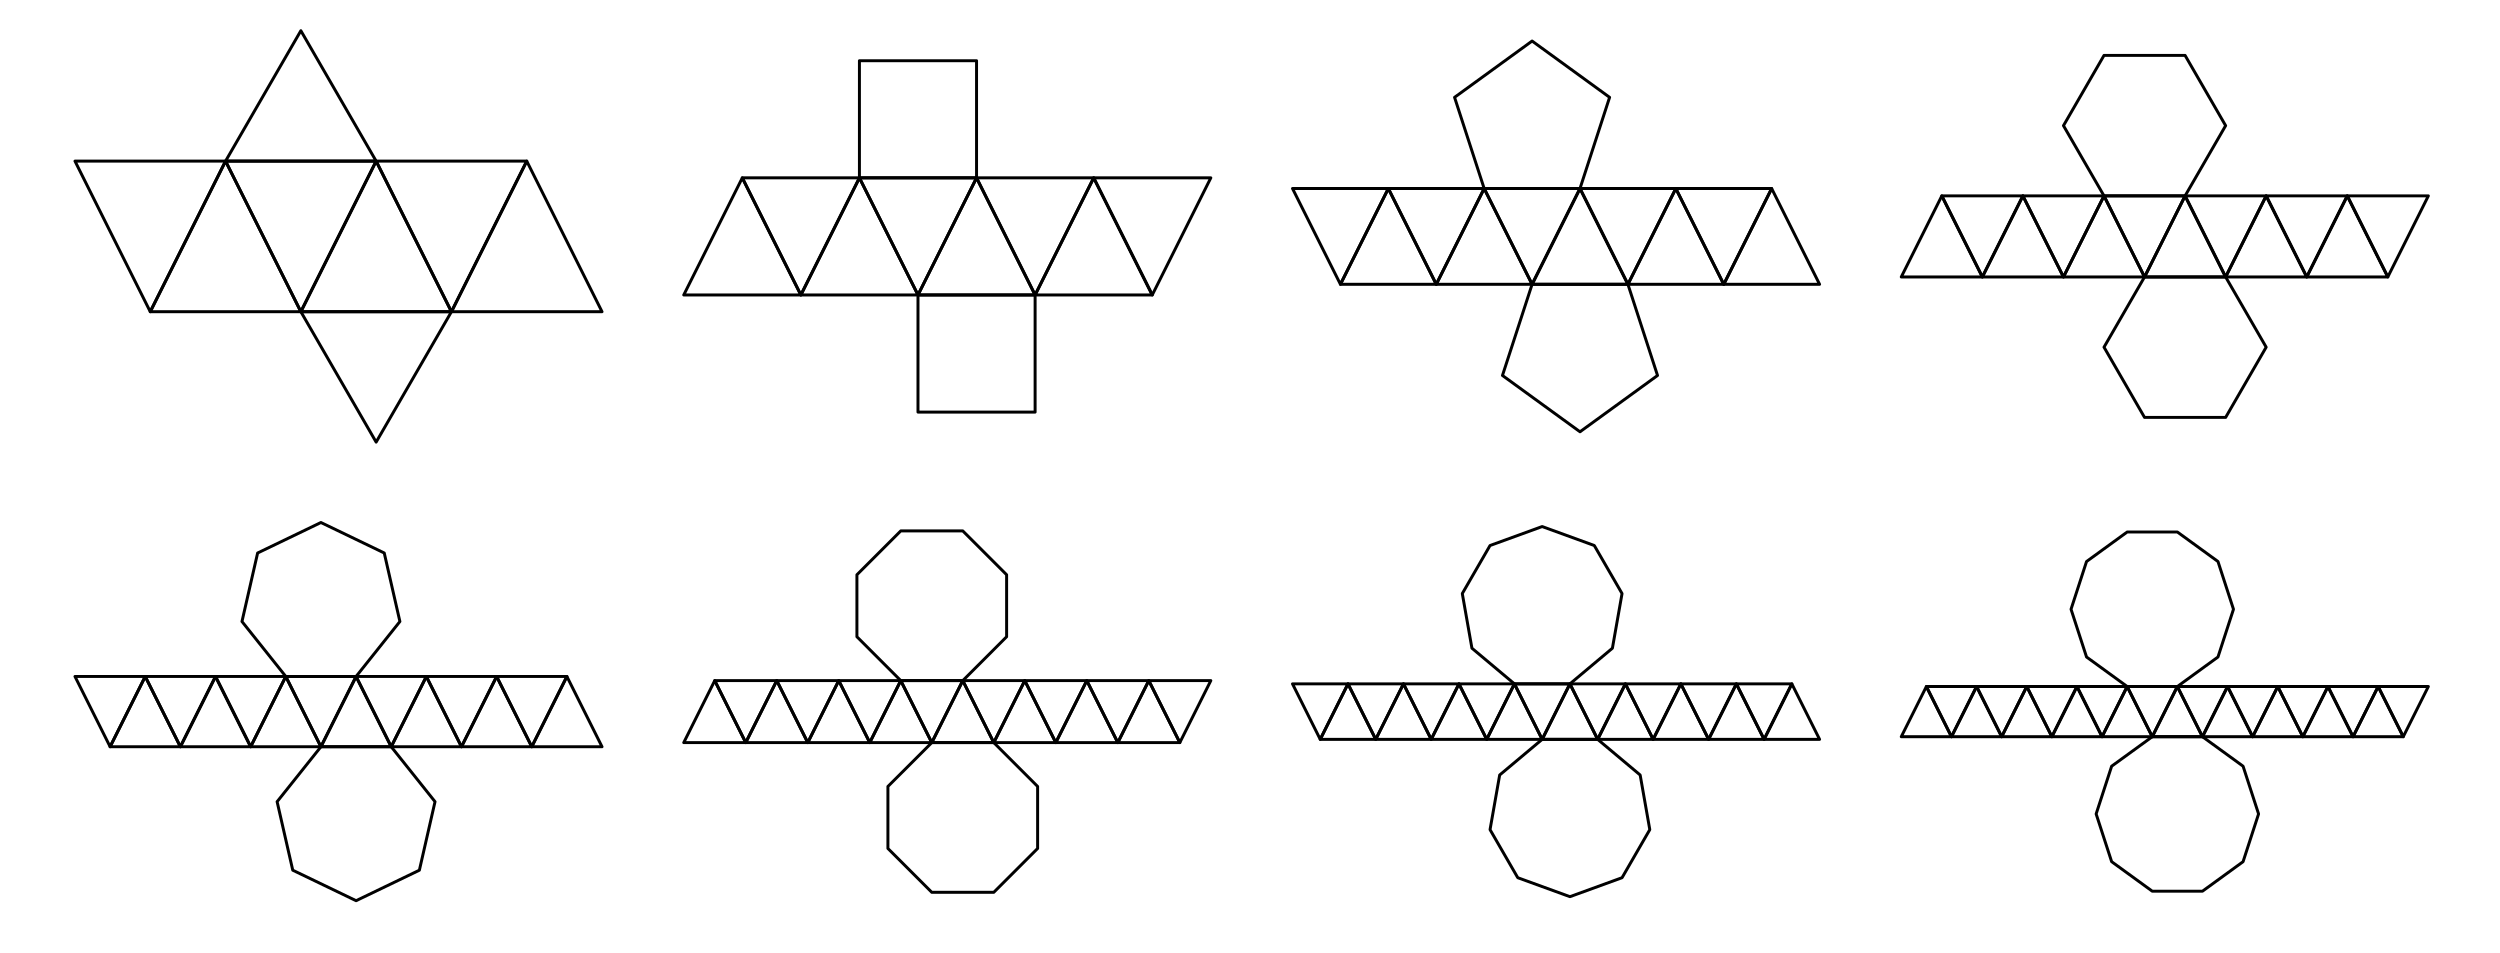 <?xml version="1.0" encoding="UTF-8"?>
<svg xmlns="http://www.w3.org/2000/svg" xmlns:xlink="http://www.w3.org/1999/xlink" width="421.56" height="160.62" viewBox="0 0 421.56 160.62">
<path fill="none" stroke-width="5" stroke-linecap="round" stroke-linejoin="round" stroke="rgb(0%, 0%, 0%)" stroke-opacity="1" stroke-miterlimit="10" d="M 464.488 250.579 L 538.373 343.219 L 656.895 343.219 L 730.781 250.579 L 704.39 135.032 L 597.654 83.622 L 490.878 135.032 L 464.488 250.579 " transform="matrix(0.1, 0, 0, -0.1, 0.278, 160.241)"/>
<path fill="none" stroke-width="5" stroke-linecap="round" stroke-linejoin="round" stroke="rgb(0%, 0%, 0%)" stroke-opacity="1" stroke-miterlimit="10" d="M 405.247 554.382 L 479.132 461.702 L 597.654 461.702 L 671.539 554.382 L 645.149 669.928 L 538.373 721.338 L 431.637 669.928 L 405.247 554.382 " transform="matrix(0.1, 0, 0, -0.1, 0.278, 160.241)"/>
<path fill="none" stroke-width="5" stroke-linecap="round" stroke-linejoin="round" stroke="rgb(0%, 0%, 0%)" stroke-opacity="1" stroke-miterlimit="10" d="M 182.886 343.219 L 242.127 461.702 L 301.369 343.219 L 182.886 343.219 " transform="matrix(0.1, 0, 0, -0.1, 0.278, 160.241)"/>
<path fill="none" stroke-width="5" stroke-linecap="round" stroke-linejoin="round" stroke="rgb(0%, 0%, 0%)" stroke-opacity="1" stroke-miterlimit="10" d="M 301.369 343.219 L 360.649 461.702 L 419.891 343.219 L 301.369 343.219 " transform="matrix(0.1, 0, 0, -0.1, 0.278, 160.241)"/>
<path fill="none" stroke-width="5" stroke-linecap="round" stroke-linejoin="round" stroke="rgb(0%, 0%, 0%)" stroke-opacity="1" stroke-miterlimit="10" d="M 419.891 343.219 L 479.132 461.702 L 538.373 343.219 L 419.891 343.219 " transform="matrix(0.1, 0, 0, -0.1, 0.278, 160.241)"/>
<path fill="none" stroke-width="5" stroke-linecap="round" stroke-linejoin="round" stroke="rgb(0%, 0%, 0%)" stroke-opacity="1" stroke-miterlimit="10" d="M 538.373 343.219 L 597.654 461.702 L 656.895 343.219 L 538.373 343.219 " transform="matrix(0.1, 0, 0, -0.1, 0.278, 160.241)"/>
<path fill="none" stroke-width="5" stroke-linecap="round" stroke-linejoin="round" stroke="rgb(0%, 0%, 0%)" stroke-opacity="1" stroke-miterlimit="10" d="M 656.895 343.219 L 716.137 461.702 L 775.378 343.219 L 656.895 343.219 " transform="matrix(0.1, 0, 0, -0.1, 0.278, 160.241)"/>
<path fill="none" stroke-width="5" stroke-linecap="round" stroke-linejoin="round" stroke="rgb(0%, 0%, 0%)" stroke-opacity="1" stroke-miterlimit="10" d="M 775.378 343.219 L 834.659 461.702 L 893.9 343.219 L 775.378 343.219 " transform="matrix(0.1, 0, 0, -0.1, 0.278, 160.241)"/>
<path fill="none" stroke-width="5" stroke-linecap="round" stroke-linejoin="round" stroke="rgb(0%, 0%, 0%)" stroke-opacity="1" stroke-miterlimit="10" d="M 893.9 343.219 L 953.141 461.702 L 1012.383 343.219 L 893.9 343.219 " transform="matrix(0.1, 0, 0, -0.1, 0.278, 160.241)"/>
<path fill="none" stroke-width="5" stroke-linecap="round" stroke-linejoin="round" stroke="rgb(0%, 0%, 0%)" stroke-opacity="1" stroke-miterlimit="10" d="M 123.645 461.702 L 182.886 343.219 L 242.127 461.702 L 123.645 461.702 " transform="matrix(0.1, 0, 0, -0.1, 0.278, 160.241)"/>
<path fill="none" stroke-width="5" stroke-linecap="round" stroke-linejoin="round" stroke="rgb(0%, 0%, 0%)" stroke-opacity="1" stroke-miterlimit="10" d="M 242.127 461.702 L 301.369 343.219 L 360.649 461.702 L 242.127 461.702 " transform="matrix(0.1, 0, 0, -0.1, 0.278, 160.241)"/>
<path fill="none" stroke-width="5" stroke-linecap="round" stroke-linejoin="round" stroke="rgb(0%, 0%, 0%)" stroke-opacity="1" stroke-miterlimit="10" d="M 360.649 461.702 L 419.891 343.219 L 479.132 461.702 L 360.649 461.702 " transform="matrix(0.1, 0, 0, -0.1, 0.278, 160.241)"/>
<path fill="none" stroke-width="5" stroke-linecap="round" stroke-linejoin="round" stroke="rgb(0%, 0%, 0%)" stroke-opacity="1" stroke-miterlimit="10" d="M 479.132 461.702 L 538.373 343.219 L 597.654 461.702 L 479.132 461.702 " transform="matrix(0.1, 0, 0, -0.1, 0.278, 160.241)"/>
<path fill="none" stroke-width="5" stroke-linecap="round" stroke-linejoin="round" stroke="rgb(0%, 0%, 0%)" stroke-opacity="1" stroke-miterlimit="10" d="M 597.654 461.702 L 656.895 343.219 L 716.137 461.702 L 597.654 461.702 " transform="matrix(0.1, 0, 0, -0.1, 0.278, 160.241)"/>
<path fill="none" stroke-width="5" stroke-linecap="round" stroke-linejoin="round" stroke="rgb(0%, 0%, 0%)" stroke-opacity="1" stroke-miterlimit="10" d="M 716.137 461.702 L 775.378 343.219 L 834.659 461.702 L 716.137 461.702 " transform="matrix(0.1, 0, 0, -0.1, 0.278, 160.241)"/>
<path fill="none" stroke-width="5" stroke-linecap="round" stroke-linejoin="round" stroke="rgb(0%, 0%, 0%)" stroke-opacity="1" stroke-miterlimit="10" d="M 834.659 461.702 L 893.9 343.219 L 953.141 461.702 L 834.659 461.702 " transform="matrix(0.1, 0, 0, -0.1, 0.278, 160.241)"/>
<path fill="none" stroke-width="5" stroke-linecap="round" stroke-linejoin="round" stroke="rgb(0%, 0%, 0%)" stroke-opacity="1" stroke-miterlimit="10" d="M 1494.458 276.264 L 1568.422 350.189 L 1672.965 350.189 L 1746.89 276.264 L 1746.89 171.681 L 1672.965 97.757 L 1568.422 97.757 L 1494.458 171.681 L 1494.458 276.264 " transform="matrix(0.1, 0, 0, -0.1, 0.278, 160.241)"/>
<path fill="none" stroke-width="5" stroke-linecap="round" stroke-linejoin="round" stroke="rgb(0%, 0%, 0%)" stroke-opacity="1" stroke-miterlimit="10" d="M 1442.186 528.696 L 1516.111 454.732 L 1620.694 454.732 L 1694.618 528.696 L 1694.618 633.24 L 1620.694 707.164 L 1516.111 707.164 L 1442.186 633.24 L 1442.186 528.696 " transform="matrix(0.1, 0, 0, -0.1, 0.278, 160.241)"/>
<path fill="none" stroke-width="5" stroke-linecap="round" stroke-linejoin="round" stroke="rgb(0%, 0%, 0%)" stroke-opacity="1" stroke-miterlimit="10" d="M 1150.169 350.189 L 1202.441 454.732 L 1254.713 350.189 L 1150.169 350.189 " transform="matrix(0.1, 0, 0, -0.1, 0.278, 160.241)"/>
<path fill="none" stroke-width="5" stroke-linecap="round" stroke-linejoin="round" stroke="rgb(0%, 0%, 0%)" stroke-opacity="1" stroke-miterlimit="10" d="M 1254.713 350.189 L 1307.024 454.732 L 1359.295 350.189 L 1254.713 350.189 " transform="matrix(0.1, 0, 0, -0.1, 0.278, 160.241)"/>
<path fill="none" stroke-width="5" stroke-linecap="round" stroke-linejoin="round" stroke="rgb(0%, 0%, 0%)" stroke-opacity="1" stroke-miterlimit="10" d="M 1359.295 350.189 L 1411.567 454.732 L 1463.839 350.189 L 1359.295 350.189 " transform="matrix(0.1, 0, 0, -0.1, 0.278, 160.241)"/>
<path fill="none" stroke-width="5" stroke-linecap="round" stroke-linejoin="round" stroke="rgb(0%, 0%, 0%)" stroke-opacity="1" stroke-miterlimit="10" d="M 1463.839 350.189 L 1516.111 454.732 L 1568.422 350.189 L 1463.839 350.189 " transform="matrix(0.1, 0, 0, -0.1, 0.278, 160.241)"/>
<path fill="none" stroke-width="5" stroke-linecap="round" stroke-linejoin="round" stroke="rgb(0%, 0%, 0%)" stroke-opacity="1" stroke-miterlimit="10" d="M 1568.422 350.189 L 1620.694 454.732 L 1672.965 350.189 L 1568.422 350.189 " transform="matrix(0.1, 0, 0, -0.1, 0.278, 160.241)"/>
<path fill="none" stroke-width="5" stroke-linecap="round" stroke-linejoin="round" stroke="rgb(0%, 0%, 0%)" stroke-opacity="1" stroke-miterlimit="10" d="M 1672.965 350.189 L 1725.237 454.732 L 1777.548 350.189 L 1672.965 350.189 " transform="matrix(0.1, 0, 0, -0.1, 0.278, 160.241)"/>
<path fill="none" stroke-width="5" stroke-linecap="round" stroke-linejoin="round" stroke="rgb(0%, 0%, 0%)" stroke-opacity="1" stroke-miterlimit="10" d="M 1777.548 350.189 L 1829.82 454.732 L 1882.092 350.189 L 1777.548 350.189 " transform="matrix(0.1, 0, 0, -0.1, 0.278, 160.241)"/>
<path fill="none" stroke-width="5" stroke-linecap="round" stroke-linejoin="round" stroke="rgb(0%, 0%, 0%)" stroke-opacity="1" stroke-miterlimit="10" d="M 1882.092 350.189 L 1934.364 454.732 L 1986.675 350.189 L 1882.092 350.189 " transform="matrix(0.1, 0, 0, -0.1, 0.278, 160.241)"/>
<path fill="none" stroke-width="5" stroke-linecap="round" stroke-linejoin="round" stroke="rgb(0%, 0%, 0%)" stroke-opacity="1" stroke-miterlimit="10" d="M 1202.441 454.732 L 1254.713 350.189 L 1307.024 454.732 L 1202.441 454.732 " transform="matrix(0.1, 0, 0, -0.1, 0.278, 160.241)"/>
<path fill="none" stroke-width="5" stroke-linecap="round" stroke-linejoin="round" stroke="rgb(0%, 0%, 0%)" stroke-opacity="1" stroke-miterlimit="10" d="M 1307.024 454.732 L 1359.295 350.189 L 1411.567 454.732 L 1307.024 454.732 " transform="matrix(0.1, 0, 0, -0.1, 0.278, 160.241)"/>
<path fill="none" stroke-width="5" stroke-linecap="round" stroke-linejoin="round" stroke="rgb(0%, 0%, 0%)" stroke-opacity="1" stroke-miterlimit="10" d="M 1411.567 454.732 L 1463.839 350.189 L 1516.111 454.732 L 1411.567 454.732 " transform="matrix(0.1, 0, 0, -0.1, 0.278, 160.241)"/>
<path fill="none" stroke-width="5" stroke-linecap="round" stroke-linejoin="round" stroke="rgb(0%, 0%, 0%)" stroke-opacity="1" stroke-miterlimit="10" d="M 1516.111 454.732 L 1568.422 350.189 L 1620.694 454.732 L 1516.111 454.732 " transform="matrix(0.1, 0, 0, -0.1, 0.278, 160.241)"/>
<path fill="none" stroke-width="5" stroke-linecap="round" stroke-linejoin="round" stroke="rgb(0%, 0%, 0%)" stroke-opacity="1" stroke-miterlimit="10" d="M 1620.694 454.732 L 1672.965 350.189 L 1725.237 454.732 L 1620.694 454.732 " transform="matrix(0.1, 0, 0, -0.1, 0.278, 160.241)"/>
<path fill="none" stroke-width="5" stroke-linecap="round" stroke-linejoin="round" stroke="rgb(0%, 0%, 0%)" stroke-opacity="1" stroke-miterlimit="10" d="M 1725.237 454.732 L 1777.548 350.189 L 1829.82 454.732 L 1725.237 454.732 " transform="matrix(0.1, 0, 0, -0.1, 0.278, 160.241)"/>
<path fill="none" stroke-width="5" stroke-linecap="round" stroke-linejoin="round" stroke="rgb(0%, 0%, 0%)" stroke-opacity="1" stroke-miterlimit="10" d="M 1829.82 454.732 L 1882.092 350.189 L 1934.364 454.732 L 1829.82 454.732 " transform="matrix(0.1, 0, 0, -0.1, 0.278, 160.241)"/>
<path fill="none" stroke-width="5" stroke-linecap="round" stroke-linejoin="round" stroke="rgb(0%, 0%, 0%)" stroke-opacity="1" stroke-miterlimit="10" d="M 1934.364 454.732 L 1986.675 350.189 L 2038.946 454.732 L 1934.364 454.732 " transform="matrix(0.1, 0, 0, -0.1, 0.278, 160.241)"/>
<path fill="none" stroke-width="5" stroke-linecap="round" stroke-linejoin="round" stroke="rgb(0%, 0%, 0%)" stroke-opacity="1" stroke-miterlimit="10" d="M 2526.034 295.568 L 2597.687 355.67 L 2691.267 355.67 L 2762.921 295.568 L 2779.17 203.436 L 2732.38 122.385 L 2644.477 90.396 L 2556.535 122.385 L 2509.784 203.436 L 2526.034 295.568 " transform="matrix(0.1, 0, 0, -0.1, 0.278, 160.241)"/>
<path fill="none" stroke-width="5" stroke-linecap="round" stroke-linejoin="round" stroke="rgb(0%, 0%, 0%)" stroke-opacity="1" stroke-miterlimit="10" d="M 2479.243 509.393 L 2550.897 449.251 L 2644.477 449.251 L 2716.131 509.393 L 2732.38 601.524 L 2685.59 682.536 L 2597.687 714.525 L 2509.784 682.536 L 2462.994 601.524 L 2479.243 509.393 " transform="matrix(0.1, 0, 0, -0.1, 0.278, 160.241)"/>
<path fill="none" stroke-width="5" stroke-linecap="round" stroke-linejoin="round" stroke="rgb(0%, 0%, 0%)" stroke-opacity="1" stroke-miterlimit="10" d="M 2223.444 355.67 L 2270.234 449.251 L 2317.025 355.67 L 2223.444 355.67 " transform="matrix(0.1, 0, 0, -0.1, 0.278, 160.241)"/>
<path fill="none" stroke-width="5" stroke-linecap="round" stroke-linejoin="round" stroke="rgb(0%, 0%, 0%)" stroke-opacity="1" stroke-miterlimit="10" d="M 2317.025 355.67 L 2363.815 449.251 L 2410.566 355.67 L 2317.025 355.67 " transform="matrix(0.1, 0, 0, -0.1, 0.278, 160.241)"/>
<path fill="none" stroke-width="5" stroke-linecap="round" stroke-linejoin="round" stroke="rgb(0%, 0%, 0%)" stroke-opacity="1" stroke-miterlimit="10" d="M 2410.566 355.67 L 2457.356 449.251 L 2504.146 355.67 L 2410.566 355.67 " transform="matrix(0.1, 0, 0, -0.1, 0.278, 160.241)"/>
<path fill="none" stroke-width="5" stroke-linecap="round" stroke-linejoin="round" stroke="rgb(0%, 0%, 0%)" stroke-opacity="1" stroke-miterlimit="10" d="M 2504.146 355.67 L 2550.897 449.251 L 2597.687 355.67 L 2504.146 355.67 " transform="matrix(0.1, 0, 0, -0.1, 0.278, 160.241)"/>
<path fill="none" stroke-width="5" stroke-linecap="round" stroke-linejoin="round" stroke="rgb(0%, 0%, 0%)" stroke-opacity="1" stroke-miterlimit="10" d="M 2597.687 355.67 L 2644.477 449.251 L 2691.267 355.67 L 2597.687 355.67 " transform="matrix(0.1, 0, 0, -0.1, 0.278, 160.241)"/>
<path fill="none" stroke-width="5" stroke-linecap="round" stroke-linejoin="round" stroke="rgb(0%, 0%, 0%)" stroke-opacity="1" stroke-miterlimit="10" d="M 2691.267 355.67 L 2738.018 449.251 L 2784.808 355.67 L 2691.267 355.67 " transform="matrix(0.1, 0, 0, -0.1, 0.278, 160.241)"/>
<path fill="none" stroke-width="5" stroke-linecap="round" stroke-linejoin="round" stroke="rgb(0%, 0%, 0%)" stroke-opacity="1" stroke-miterlimit="10" d="M 2784.808 355.67 L 2831.559 449.251 L 2878.349 355.67 L 2784.808 355.67 " transform="matrix(0.1, 0, 0, -0.1, 0.278, 160.241)"/>
<path fill="none" stroke-width="5" stroke-linecap="round" stroke-linejoin="round" stroke="rgb(0%, 0%, 0%)" stroke-opacity="1" stroke-miterlimit="10" d="M 2878.349 355.67 L 2925.14 449.251 L 2971.891 355.67 L 2878.349 355.67 " transform="matrix(0.1, 0, 0, -0.1, 0.278, 160.241)"/>
<path fill="none" stroke-width="5" stroke-linecap="round" stroke-linejoin="round" stroke="rgb(0%, 0%, 0%)" stroke-opacity="1" stroke-miterlimit="10" d="M 2971.891 355.67 L 3018.681 449.251 L 3065.471 355.67 L 2971.891 355.67 " transform="matrix(0.1, 0, 0, -0.1, 0.278, 160.241)"/>
<path fill="none" stroke-width="5" stroke-linecap="round" stroke-linejoin="round" stroke="rgb(0%, 0%, 0%)" stroke-opacity="1" stroke-miterlimit="10" d="M 2176.693 449.251 L 2223.444 355.67 L 2270.234 449.251 L 2176.693 449.251 " transform="matrix(0.1, 0, 0, -0.1, 0.278, 160.241)"/>
<path fill="none" stroke-width="5" stroke-linecap="round" stroke-linejoin="round" stroke="rgb(0%, 0%, 0%)" stroke-opacity="1" stroke-miterlimit="10" d="M 2270.234 449.251 L 2317.025 355.67 L 2363.815 449.251 L 2270.234 449.251 " transform="matrix(0.1, 0, 0, -0.1, 0.278, 160.241)"/>
<path fill="none" stroke-width="5" stroke-linecap="round" stroke-linejoin="round" stroke="rgb(0%, 0%, 0%)" stroke-opacity="1" stroke-miterlimit="10" d="M 2363.815 449.251 L 2410.566 355.67 L 2457.356 449.251 L 2363.815 449.251 " transform="matrix(0.1, 0, 0, -0.1, 0.278, 160.241)"/>
<path fill="none" stroke-width="5" stroke-linecap="round" stroke-linejoin="round" stroke="rgb(0%, 0%, 0%)" stroke-opacity="1" stroke-miterlimit="10" d="M 2457.356 449.251 L 2504.146 355.67 L 2550.897 449.251 L 2457.356 449.251 " transform="matrix(0.1, 0, 0, -0.1, 0.278, 160.241)"/>
<path fill="none" stroke-width="5" stroke-linecap="round" stroke-linejoin="round" stroke="rgb(0%, 0%, 0%)" stroke-opacity="1" stroke-miterlimit="10" d="M 2550.897 449.251 L 2597.687 355.67 L 2644.477 449.251 L 2550.897 449.251 " transform="matrix(0.1, 0, 0, -0.1, 0.278, 160.241)"/>
<path fill="none" stroke-width="5" stroke-linecap="round" stroke-linejoin="round" stroke="rgb(0%, 0%, 0%)" stroke-opacity="1" stroke-miterlimit="10" d="M 2644.477 449.251 L 2691.267 355.67 L 2738.018 449.251 L 2644.477 449.251 " transform="matrix(0.1, 0, 0, -0.1, 0.278, 160.241)"/>
<path fill="none" stroke-width="5" stroke-linecap="round" stroke-linejoin="round" stroke="rgb(0%, 0%, 0%)" stroke-opacity="1" stroke-miterlimit="10" d="M 2738.018 449.251 L 2784.808 355.67 L 2831.559 449.251 L 2738.018 449.251 " transform="matrix(0.1, 0, 0, -0.1, 0.278, 160.241)"/>
<path fill="none" stroke-width="5" stroke-linecap="round" stroke-linejoin="round" stroke="rgb(0%, 0%, 0%)" stroke-opacity="1" stroke-miterlimit="10" d="M 2831.559 449.251 L 2878.349 355.67 L 2925.14 449.251 L 2831.559 449.251 " transform="matrix(0.1, 0, 0, -0.1, 0.278, 160.241)"/>
<path fill="none" stroke-width="5" stroke-linecap="round" stroke-linejoin="round" stroke="rgb(0%, 0%, 0%)" stroke-opacity="1" stroke-miterlimit="10" d="M 2925.14 449.251 L 2971.891 355.67 L 3018.681 449.251 L 2925.14 449.251 " transform="matrix(0.1, 0, 0, -0.1, 0.278, 160.241)"/>
<path fill="none" stroke-width="5" stroke-linecap="round" stroke-linejoin="round" stroke="rgb(0%, 0%, 0%)" stroke-opacity="1" stroke-miterlimit="10" d="M 3557.961 310.407 L 3626.443 360.134 L 3711.096 360.134 L 3779.578 310.407 L 3805.734 229.905 L 3779.578 149.402 L 3711.096 99.636 L 3626.443 99.636 L 3557.961 149.402 L 3531.806 229.905 L 3557.961 310.407 " transform="matrix(0.1, 0, 0, -0.1, 0.278, 160.241)"/>
<path fill="none" stroke-width="5" stroke-linecap="round" stroke-linejoin="round" stroke="rgb(0%, 0%, 0%)" stroke-opacity="1" stroke-miterlimit="10" d="M 3515.635 494.553 L 3584.117 444.787 L 3668.77 444.787 L 3737.252 494.553 L 3763.407 575.055 L 3737.252 655.558 L 3668.77 705.324 L 3584.117 705.324 L 3515.635 655.558 L 3489.479 575.055 L 3515.635 494.553 " transform="matrix(0.1, 0, 0, -0.1, 0.278, 160.241)"/>
<path fill="none" stroke-width="5" stroke-linecap="round" stroke-linejoin="round" stroke="rgb(0%, 0%, 0%)" stroke-opacity="1" stroke-miterlimit="10" d="M 3203.218 360.134 L 3245.544 444.787 L 3287.871 360.134 L 3203.218 360.134 " transform="matrix(0.1, 0, 0, -0.1, 0.278, 160.241)"/>
<path fill="none" stroke-width="5" stroke-linecap="round" stroke-linejoin="round" stroke="rgb(0%, 0%, 0%)" stroke-opacity="1" stroke-miterlimit="10" d="M 3287.871 360.134 L 3330.197 444.787 L 3372.524 360.134 L 3287.871 360.134 " transform="matrix(0.1, 0, 0, -0.1, 0.278, 160.241)"/>
<path fill="none" stroke-width="5" stroke-linecap="round" stroke-linejoin="round" stroke="rgb(0%, 0%, 0%)" stroke-opacity="1" stroke-miterlimit="10" d="M 3372.524 360.134 L 3414.85 444.787 L 3457.177 360.134 L 3372.524 360.134 " transform="matrix(0.1, 0, 0, -0.1, 0.278, 160.241)"/>
<path fill="none" stroke-width="5" stroke-linecap="round" stroke-linejoin="round" stroke="rgb(0%, 0%, 0%)" stroke-opacity="1" stroke-miterlimit="10" d="M 3457.177 360.134 L 3499.464 444.787 L 3541.79 360.134 L 3457.177 360.134 " transform="matrix(0.1, 0, 0, -0.1, 0.278, 160.241)"/>
<path fill="none" stroke-width="5" stroke-linecap="round" stroke-linejoin="round" stroke="rgb(0%, 0%, 0%)" stroke-opacity="1" stroke-miterlimit="10" d="M 3541.79 360.134 L 3584.117 444.787 L 3626.443 360.134 L 3541.79 360.134 " transform="matrix(0.1, 0, 0, -0.1, 0.278, 160.241)"/>
<path fill="none" stroke-width="5" stroke-linecap="round" stroke-linejoin="round" stroke="rgb(0%, 0%, 0%)" stroke-opacity="1" stroke-miterlimit="10" d="M 3626.443 360.134 L 3668.77 444.787 L 3711.096 360.134 L 3626.443 360.134 " transform="matrix(0.1, 0, 0, -0.1, 0.278, 160.241)"/>
<path fill="none" stroke-width="5" stroke-linecap="round" stroke-linejoin="round" stroke="rgb(0%, 0%, 0%)" stroke-opacity="1" stroke-miterlimit="10" d="M 3711.096 360.134 L 3753.423 444.787 L 3795.749 360.134 L 3711.096 360.134 " transform="matrix(0.1, 0, 0, -0.1, 0.278, 160.241)"/>
<path fill="none" stroke-width="5" stroke-linecap="round" stroke-linejoin="round" stroke="rgb(0%, 0%, 0%)" stroke-opacity="1" stroke-miterlimit="10" d="M 3795.749 360.134 L 3838.076 444.787 L 3880.363 360.134 L 3795.749 360.134 " transform="matrix(0.1, 0, 0, -0.1, 0.278, 160.241)"/>
<path fill="none" stroke-width="5" stroke-linecap="round" stroke-linejoin="round" stroke="rgb(0%, 0%, 0%)" stroke-opacity="1" stroke-miterlimit="10" d="M 3880.363 360.134 L 3922.689 444.787 L 3965.016 360.134 L 3880.363 360.134 " transform="matrix(0.1, 0, 0, -0.1, 0.278, 160.241)"/>
<path fill="none" stroke-width="5" stroke-linecap="round" stroke-linejoin="round" stroke="rgb(0%, 0%, 0%)" stroke-opacity="1" stroke-miterlimit="10" d="M 3965.016 360.134 L 4007.342 444.787 L 4049.669 360.134 L 3965.016 360.134 " transform="matrix(0.1, 0, 0, -0.1, 0.278, 160.241)"/>
<path fill="none" stroke-width="5" stroke-linecap="round" stroke-linejoin="round" stroke="rgb(0%, 0%, 0%)" stroke-opacity="1" stroke-miterlimit="10" d="M 3245.544 444.787 L 3287.871 360.134 L 3330.197 444.787 L 3245.544 444.787 " transform="matrix(0.1, 0, 0, -0.1, 0.278, 160.241)"/>
<path fill="none" stroke-width="5" stroke-linecap="round" stroke-linejoin="round" stroke="rgb(0%, 0%, 0%)" stroke-opacity="1" stroke-miterlimit="10" d="M 3330.197 444.787 L 3372.524 360.134 L 3414.85 444.787 L 3330.197 444.787 " transform="matrix(0.1, 0, 0, -0.1, 0.278, 160.241)"/>
<path fill="none" stroke-width="5" stroke-linecap="round" stroke-linejoin="round" stroke="rgb(0%, 0%, 0%)" stroke-opacity="1" stroke-miterlimit="10" d="M 3414.85 444.787 L 3457.177 360.134 L 3499.464 444.787 L 3414.85 444.787 " transform="matrix(0.1, 0, 0, -0.1, 0.278, 160.241)"/>
<path fill="none" stroke-width="5" stroke-linecap="round" stroke-linejoin="round" stroke="rgb(0%, 0%, 0%)" stroke-opacity="1" stroke-miterlimit="10" d="M 3499.464 444.787 L 3541.79 360.134 L 3584.117 444.787 L 3499.464 444.787 " transform="matrix(0.1, 0, 0, -0.1, 0.278, 160.241)"/>
<path fill="none" stroke-width="5" stroke-linecap="round" stroke-linejoin="round" stroke="rgb(0%, 0%, 0%)" stroke-opacity="1" stroke-miterlimit="10" d="M 3584.117 444.787 L 3626.443 360.134 L 3668.77 444.787 L 3584.117 444.787 " transform="matrix(0.1, 0, 0, -0.1, 0.278, 160.241)"/>
<path fill="none" stroke-width="5" stroke-linecap="round" stroke-linejoin="round" stroke="rgb(0%, 0%, 0%)" stroke-opacity="1" stroke-miterlimit="10" d="M 3668.77 444.787 L 3711.096 360.134 L 3753.423 444.787 L 3668.77 444.787 " transform="matrix(0.1, 0, 0, -0.1, 0.278, 160.241)"/>
<path fill="none" stroke-width="5" stroke-linecap="round" stroke-linejoin="round" stroke="rgb(0%, 0%, 0%)" stroke-opacity="1" stroke-miterlimit="10" d="M 3753.423 444.787 L 3795.749 360.134 L 3838.076 444.787 L 3753.423 444.787 " transform="matrix(0.1, 0, 0, -0.1, 0.278, 160.241)"/>
<path fill="none" stroke-width="5" stroke-linecap="round" stroke-linejoin="round" stroke="rgb(0%, 0%, 0%)" stroke-opacity="1" stroke-miterlimit="10" d="M 3838.076 444.787 L 3880.363 360.134 L 3922.689 444.787 L 3838.076 444.787 " transform="matrix(0.1, 0, 0, -0.1, 0.278, 160.241)"/>
<path fill="none" stroke-width="5" stroke-linecap="round" stroke-linejoin="round" stroke="rgb(0%, 0%, 0%)" stroke-opacity="1" stroke-miterlimit="10" d="M 3922.689 444.787 L 3965.016 360.134 L 4007.342 444.787 L 3922.689 444.787 " transform="matrix(0.1, 0, 0, -0.1, 0.278, 160.241)"/>
<path fill="none" stroke-width="5" stroke-linecap="round" stroke-linejoin="round" stroke="rgb(0%, 0%, 0%)" stroke-opacity="1" stroke-miterlimit="10" d="M 4007.342 444.787 L 4049.669 360.134 L 4091.995 444.787 L 4007.342 444.787 " transform="matrix(0.1, 0, 0, -0.1, 0.278, 160.241)"/>
<path fill="none" stroke-width="5" stroke-linecap="round" stroke-linejoin="round" stroke="rgb(0%, 0%, 0%)" stroke-opacity="1" stroke-miterlimit="10" d="M 631.484 856.892 L 504.544 1076.786 L 758.463 1076.786 L 631.484 856.892 " transform="matrix(0.1, 0, 0, -0.1, 0.278, 160.241)"/>
<path fill="none" stroke-width="5" stroke-linecap="round" stroke-linejoin="round" stroke="rgb(0%, 0%, 0%)" stroke-opacity="1" stroke-miterlimit="10" d="M 504.544 1550.639 L 377.564 1330.745 L 631.484 1330.745 L 504.544 1550.639 " transform="matrix(0.1, 0, 0, -0.1, 0.278, 160.241)"/>
<path fill="none" stroke-width="5" stroke-linecap="round" stroke-linejoin="round" stroke="rgb(0%, 0%, 0%)" stroke-opacity="1" stroke-miterlimit="10" d="M 250.585 1076.786 L 377.564 1330.745 L 504.544 1076.786 L 250.585 1076.786 " transform="matrix(0.1, 0, 0, -0.1, 0.278, 160.241)"/>
<path fill="none" stroke-width="5" stroke-linecap="round" stroke-linejoin="round" stroke="rgb(0%, 0%, 0%)" stroke-opacity="1" stroke-miterlimit="10" d="M 504.544 1076.786 L 631.484 1330.745 L 758.463 1076.786 L 504.544 1076.786 " transform="matrix(0.1, 0, 0, -0.1, 0.278, 160.241)"/>
<path fill="none" stroke-width="5" stroke-linecap="round" stroke-linejoin="round" stroke="rgb(0%, 0%, 0%)" stroke-opacity="1" stroke-miterlimit="10" d="M 758.463 1076.786 L 885.443 1330.745 L 1012.383 1076.786 L 758.463 1076.786 " transform="matrix(0.1, 0, 0, -0.1, 0.278, 160.241)"/>
<path fill="none" stroke-width="5" stroke-linecap="round" stroke-linejoin="round" stroke="rgb(0%, 0%, 0%)" stroke-opacity="1" stroke-miterlimit="10" d="M 123.645 1330.745 L 250.585 1076.786 L 377.564 1330.745 L 123.645 1330.745 " transform="matrix(0.1, 0, 0, -0.1, 0.278, 160.241)"/>
<path fill="none" stroke-width="5" stroke-linecap="round" stroke-linejoin="round" stroke="rgb(0%, 0%, 0%)" stroke-opacity="1" stroke-miterlimit="10" d="M 377.564 1330.745 L 504.544 1076.786 L 631.484 1330.745 L 377.564 1330.745 " transform="matrix(0.1, 0, 0, -0.1, 0.278, 160.241)"/>
<path fill="none" stroke-width="5" stroke-linecap="round" stroke-linejoin="round" stroke="rgb(0%, 0%, 0%)" stroke-opacity="1" stroke-miterlimit="10" d="M 631.484 1330.745 L 758.463 1076.786 L 885.443 1330.745 L 631.484 1330.745 " transform="matrix(0.1, 0, 0, -0.1, 0.278, 160.241)"/>
<path fill="none" stroke-width="5" stroke-linecap="round" stroke-linejoin="round" stroke="rgb(0%, 0%, 0%)" stroke-opacity="1" stroke-miterlimit="10" d="M 1545.164 907.52 L 1545.164 1105.017 L 1742.661 1105.017 L 1742.661 907.52 L 1545.164 907.52 " transform="matrix(0.1, 0, 0, -0.1, 0.278, 160.241)"/>
<path fill="none" stroke-width="5" stroke-linecap="round" stroke-linejoin="round" stroke="rgb(0%, 0%, 0%)" stroke-opacity="1" stroke-miterlimit="10" d="M 1446.415 1500.012 L 1446.415 1302.514 L 1643.912 1302.514 L 1643.912 1500.012 L 1446.415 1500.012 " transform="matrix(0.1, 0, 0, -0.1, 0.278, 160.241)"/>
<path fill="none" stroke-width="5" stroke-linecap="round" stroke-linejoin="round" stroke="rgb(0%, 0%, 0%)" stroke-opacity="1" stroke-miterlimit="10" d="M 1150.169 1105.017 L 1248.918 1302.514 L 1347.666 1105.017 L 1150.169 1105.017 " transform="matrix(0.1, 0, 0, -0.1, 0.278, 160.241)"/>
<path fill="none" stroke-width="5" stroke-linecap="round" stroke-linejoin="round" stroke="rgb(0%, 0%, 0%)" stroke-opacity="1" stroke-miterlimit="10" d="M 1347.666 1105.017 L 1446.415 1302.514 L 1545.164 1105.017 L 1347.666 1105.017 " transform="matrix(0.1, 0, 0, -0.1, 0.278, 160.241)"/>
<path fill="none" stroke-width="5" stroke-linecap="round" stroke-linejoin="round" stroke="rgb(0%, 0%, 0%)" stroke-opacity="1" stroke-miterlimit="10" d="M 1545.164 1105.017 L 1643.912 1302.514 L 1742.661 1105.017 L 1545.164 1105.017 " transform="matrix(0.1, 0, 0, -0.1, 0.278, 160.241)"/>
<path fill="none" stroke-width="5" stroke-linecap="round" stroke-linejoin="round" stroke="rgb(0%, 0%, 0%)" stroke-opacity="1" stroke-miterlimit="10" d="M 1742.661 1105.017 L 1841.449 1302.514 L 1940.198 1105.017 L 1742.661 1105.017 " transform="matrix(0.1, 0, 0, -0.1, 0.278, 160.241)"/>
<path fill="none" stroke-width="5" stroke-linecap="round" stroke-linejoin="round" stroke="rgb(0%, 0%, 0%)" stroke-opacity="1" stroke-miterlimit="10" d="M 1248.918 1302.514 L 1347.666 1105.017 L 1446.415 1302.514 L 1248.918 1302.514 " transform="matrix(0.1, 0, 0, -0.1, 0.278, 160.241)"/>
<path fill="none" stroke-width="5" stroke-linecap="round" stroke-linejoin="round" stroke="rgb(0%, 0%, 0%)" stroke-opacity="1" stroke-miterlimit="10" d="M 1446.415 1302.514 L 1545.164 1105.017 L 1643.912 1302.514 L 1446.415 1302.514 " transform="matrix(0.1, 0, 0, -0.1, 0.278, 160.241)"/>
<path fill="none" stroke-width="5" stroke-linecap="round" stroke-linejoin="round" stroke="rgb(0%, 0%, 0%)" stroke-opacity="1" stroke-miterlimit="10" d="M 1643.912 1302.514 L 1742.661 1105.017 L 1841.449 1302.514 L 1643.912 1302.514 " transform="matrix(0.1, 0, 0, -0.1, 0.278, 160.241)"/>
<path fill="none" stroke-width="5" stroke-linecap="round" stroke-linejoin="round" stroke="rgb(0%, 0%, 0%)" stroke-opacity="1" stroke-miterlimit="10" d="M 1841.449 1302.514 L 1940.198 1105.017 L 2038.946 1302.514 L 1841.449 1302.514 " transform="matrix(0.1, 0, 0, -0.1, 0.278, 160.241)"/>
<path fill="none" stroke-width="5" stroke-linecap="round" stroke-linejoin="round" stroke="rgb(0%, 0%, 0%)" stroke-opacity="1" stroke-miterlimit="10" d="M 2530.732 969.267 L 2580.694 1122.989 L 2742.286 1122.989 L 2792.209 969.267 L 2661.47 874.316 L 2530.732 969.267 " transform="matrix(0.1, 0, 0, -0.1, 0.278, 160.241)"/>
<path fill="none" stroke-width="5" stroke-linecap="round" stroke-linejoin="round" stroke="rgb(0%, 0%, 0%)" stroke-opacity="1" stroke-miterlimit="10" d="M 2449.956 1438.265 L 2499.878 1284.542 L 2661.47 1284.542 L 2711.393 1438.265 L 2580.694 1533.215 L 2449.956 1438.265 " transform="matrix(0.1, 0, 0, -0.1, 0.278, 160.241)"/>
<path fill="none" stroke-width="5" stroke-linecap="round" stroke-linejoin="round" stroke="rgb(0%, 0%, 0%)" stroke-opacity="1" stroke-miterlimit="10" d="M 2257.509 1122.989 L 2338.286 1284.542 L 2419.101 1122.989 L 2257.509 1122.989 " transform="matrix(0.1, 0, 0, -0.1, 0.278, 160.241)"/>
<path fill="none" stroke-width="5" stroke-linecap="round" stroke-linejoin="round" stroke="rgb(0%, 0%, 0%)" stroke-opacity="1" stroke-miterlimit="10" d="M 2419.101 1122.989 L 2499.878 1284.542 L 2580.694 1122.989 L 2419.101 1122.989 " transform="matrix(0.1, 0, 0, -0.1, 0.278, 160.241)"/>
<path fill="none" stroke-width="5" stroke-linecap="round" stroke-linejoin="round" stroke="rgb(0%, 0%, 0%)" stroke-opacity="1" stroke-miterlimit="10" d="M 2580.694 1122.989 L 2661.47 1284.542 L 2742.286 1122.989 L 2580.694 1122.989 " transform="matrix(0.1, 0, 0, -0.1, 0.278, 160.241)"/>
<path fill="none" stroke-width="5" stroke-linecap="round" stroke-linejoin="round" stroke="rgb(0%, 0%, 0%)" stroke-opacity="1" stroke-miterlimit="10" d="M 2742.286 1122.989 L 2823.063 1284.542 L 2903.878 1122.989 L 2742.286 1122.989 " transform="matrix(0.1, 0, 0, -0.1, 0.278, 160.241)"/>
<path fill="none" stroke-width="5" stroke-linecap="round" stroke-linejoin="round" stroke="rgb(0%, 0%, 0%)" stroke-opacity="1" stroke-miterlimit="10" d="M 2903.878 1122.989 L 2984.655 1284.542 L 3065.471 1122.989 L 2903.878 1122.989 " transform="matrix(0.1, 0, 0, -0.1, 0.278, 160.241)"/>
<path fill="none" stroke-width="5" stroke-linecap="round" stroke-linejoin="round" stroke="rgb(0%, 0%, 0%)" stroke-opacity="1" stroke-miterlimit="10" d="M 2176.693 1284.542 L 2257.509 1122.989 L 2338.286 1284.542 L 2176.693 1284.542 " transform="matrix(0.1, 0, 0, -0.1, 0.278, 160.241)"/>
<path fill="none" stroke-width="5" stroke-linecap="round" stroke-linejoin="round" stroke="rgb(0%, 0%, 0%)" stroke-opacity="1" stroke-miterlimit="10" d="M 2338.286 1284.542 L 2419.101 1122.989 L 2499.878 1284.542 L 2338.286 1284.542 " transform="matrix(0.1, 0, 0, -0.1, 0.278, 160.241)"/>
<path fill="none" stroke-width="5" stroke-linecap="round" stroke-linejoin="round" stroke="rgb(0%, 0%, 0%)" stroke-opacity="1" stroke-miterlimit="10" d="M 2499.878 1284.542 L 2580.694 1122.989 L 2661.47 1284.542 L 2499.878 1284.542 " transform="matrix(0.1, 0, 0, -0.1, 0.278, 160.241)"/>
<path fill="none" stroke-width="5" stroke-linecap="round" stroke-linejoin="round" stroke="rgb(0%, 0%, 0%)" stroke-opacity="1" stroke-miterlimit="10" d="M 2661.47 1284.542 L 2742.286 1122.989 L 2823.063 1284.542 L 2661.47 1284.542 " transform="matrix(0.1, 0, 0, -0.1, 0.278, 160.241)"/>
<path fill="none" stroke-width="5" stroke-linecap="round" stroke-linejoin="round" stroke="rgb(0%, 0%, 0%)" stroke-opacity="1" stroke-miterlimit="10" d="M 2823.063 1284.542 L 2903.878 1122.989 L 2984.655 1284.542 L 2823.063 1284.542 " transform="matrix(0.1, 0, 0, -0.1, 0.278, 160.241)"/>
<path fill="none" stroke-width="5" stroke-linecap="round" stroke-linejoin="round" stroke="rgb(0%, 0%, 0%)" stroke-opacity="1" stroke-miterlimit="10" d="M 3545.079 1016.997 L 3613.444 1135.401 L 3750.173 1135.401 L 3818.537 1016.997 L 3750.173 898.553 L 3613.444 898.553 L 3545.079 1016.997 " transform="matrix(0.1, 0, 0, -0.1, 0.278, 160.241)"/>
<path fill="none" stroke-width="5" stroke-linecap="round" stroke-linejoin="round" stroke="rgb(0%, 0%, 0%)" stroke-opacity="1" stroke-miterlimit="10" d="M 3476.715 1390.535 L 3545.079 1272.13 L 3681.808 1272.13 L 3750.173 1390.535 L 3681.808 1508.978 L 3545.079 1508.978 L 3476.715 1390.535 " transform="matrix(0.1, 0, 0, -0.1, 0.278, 160.241)"/>
<path fill="none" stroke-width="5" stroke-linecap="round" stroke-linejoin="round" stroke="rgb(0%, 0%, 0%)" stroke-opacity="1" stroke-miterlimit="10" d="M 3203.218 1135.401 L 3271.582 1272.13 L 3339.947 1135.401 L 3203.218 1135.401 " transform="matrix(0.1, 0, 0, -0.1, 0.278, 160.241)"/>
<path fill="none" stroke-width="5" stroke-linecap="round" stroke-linejoin="round" stroke="rgb(0%, 0%, 0%)" stroke-opacity="1" stroke-miterlimit="10" d="M 3339.947 1135.401 L 3408.311 1272.13 L 3476.715 1135.401 L 3339.947 1135.401 " transform="matrix(0.1, 0, 0, -0.1, 0.278, 160.241)"/>
<path fill="none" stroke-width="5" stroke-linecap="round" stroke-linejoin="round" stroke="rgb(0%, 0%, 0%)" stroke-opacity="1" stroke-miterlimit="10" d="M 3476.715 1135.401 L 3545.079 1272.13 L 3613.444 1135.401 L 3476.715 1135.401 " transform="matrix(0.1, 0, 0, -0.1, 0.278, 160.241)"/>
<path fill="none" stroke-width="5" stroke-linecap="round" stroke-linejoin="round" stroke="rgb(0%, 0%, 0%)" stroke-opacity="1" stroke-miterlimit="10" d="M 3613.444 1135.401 L 3681.808 1272.13 L 3750.173 1135.401 L 3613.444 1135.401 " transform="matrix(0.1, 0, 0, -0.1, 0.278, 160.241)"/>
<path fill="none" stroke-width="5" stroke-linecap="round" stroke-linejoin="round" stroke="rgb(0%, 0%, 0%)" stroke-opacity="1" stroke-miterlimit="10" d="M 3750.173 1135.401 L 3818.537 1272.13 L 3886.902 1135.401 L 3750.173 1135.401 " transform="matrix(0.1, 0, 0, -0.1, 0.278, 160.241)"/>
<path fill="none" stroke-width="5" stroke-linecap="round" stroke-linejoin="round" stroke="rgb(0%, 0%, 0%)" stroke-opacity="1" stroke-miterlimit="10" d="M 3886.902 1135.401 L 3955.266 1272.13 L 4023.631 1135.401 L 3886.902 1135.401 " transform="matrix(0.1, 0, 0, -0.1, 0.278, 160.241)"/>
<path fill="none" stroke-width="5" stroke-linecap="round" stroke-linejoin="round" stroke="rgb(0%, 0%, 0%)" stroke-opacity="1" stroke-miterlimit="10" d="M 3271.582 1272.13 L 3339.947 1135.401 L 3408.311 1272.13 L 3271.582 1272.13 " transform="matrix(0.1, 0, 0, -0.1, 0.278, 160.241)"/>
<path fill="none" stroke-width="5" stroke-linecap="round" stroke-linejoin="round" stroke="rgb(0%, 0%, 0%)" stroke-opacity="1" stroke-miterlimit="10" d="M 3408.311 1272.13 L 3476.715 1135.401 L 3545.079 1272.13 L 3408.311 1272.13 " transform="matrix(0.1, 0, 0, -0.1, 0.278, 160.241)"/>
<path fill="none" stroke-width="5" stroke-linecap="round" stroke-linejoin="round" stroke="rgb(0%, 0%, 0%)" stroke-opacity="1" stroke-miterlimit="10" d="M 3545.079 1272.13 L 3613.444 1135.401 L 3681.808 1272.13 L 3545.079 1272.13 " transform="matrix(0.1, 0, 0, -0.1, 0.278, 160.241)"/>
<path fill="none" stroke-width="5" stroke-linecap="round" stroke-linejoin="round" stroke="rgb(0%, 0%, 0%)" stroke-opacity="1" stroke-miterlimit="10" d="M 3681.808 1272.13 L 3750.173 1135.401 L 3818.537 1272.13 L 3681.808 1272.13 " transform="matrix(0.1, 0, 0, -0.1, 0.278, 160.241)"/>
<path fill="none" stroke-width="5" stroke-linecap="round" stroke-linejoin="round" stroke="rgb(0%, 0%, 0%)" stroke-opacity="1" stroke-miterlimit="10" d="M 3818.537 1272.13 L 3886.902 1135.401 L 3955.266 1272.13 L 3818.537 1272.13 " transform="matrix(0.1, 0, 0, -0.1, 0.278, 160.241)"/>
<path fill="none" stroke-width="5" stroke-linecap="round" stroke-linejoin="round" stroke="rgb(0%, 0%, 0%)" stroke-opacity="1" stroke-miterlimit="10" d="M 3955.266 1272.13 L 4023.631 1135.401 L 4091.995 1272.13 L 3955.266 1272.13 " transform="matrix(0.1, 0, 0, -0.1, 0.278, 160.241)"/>
</svg>
